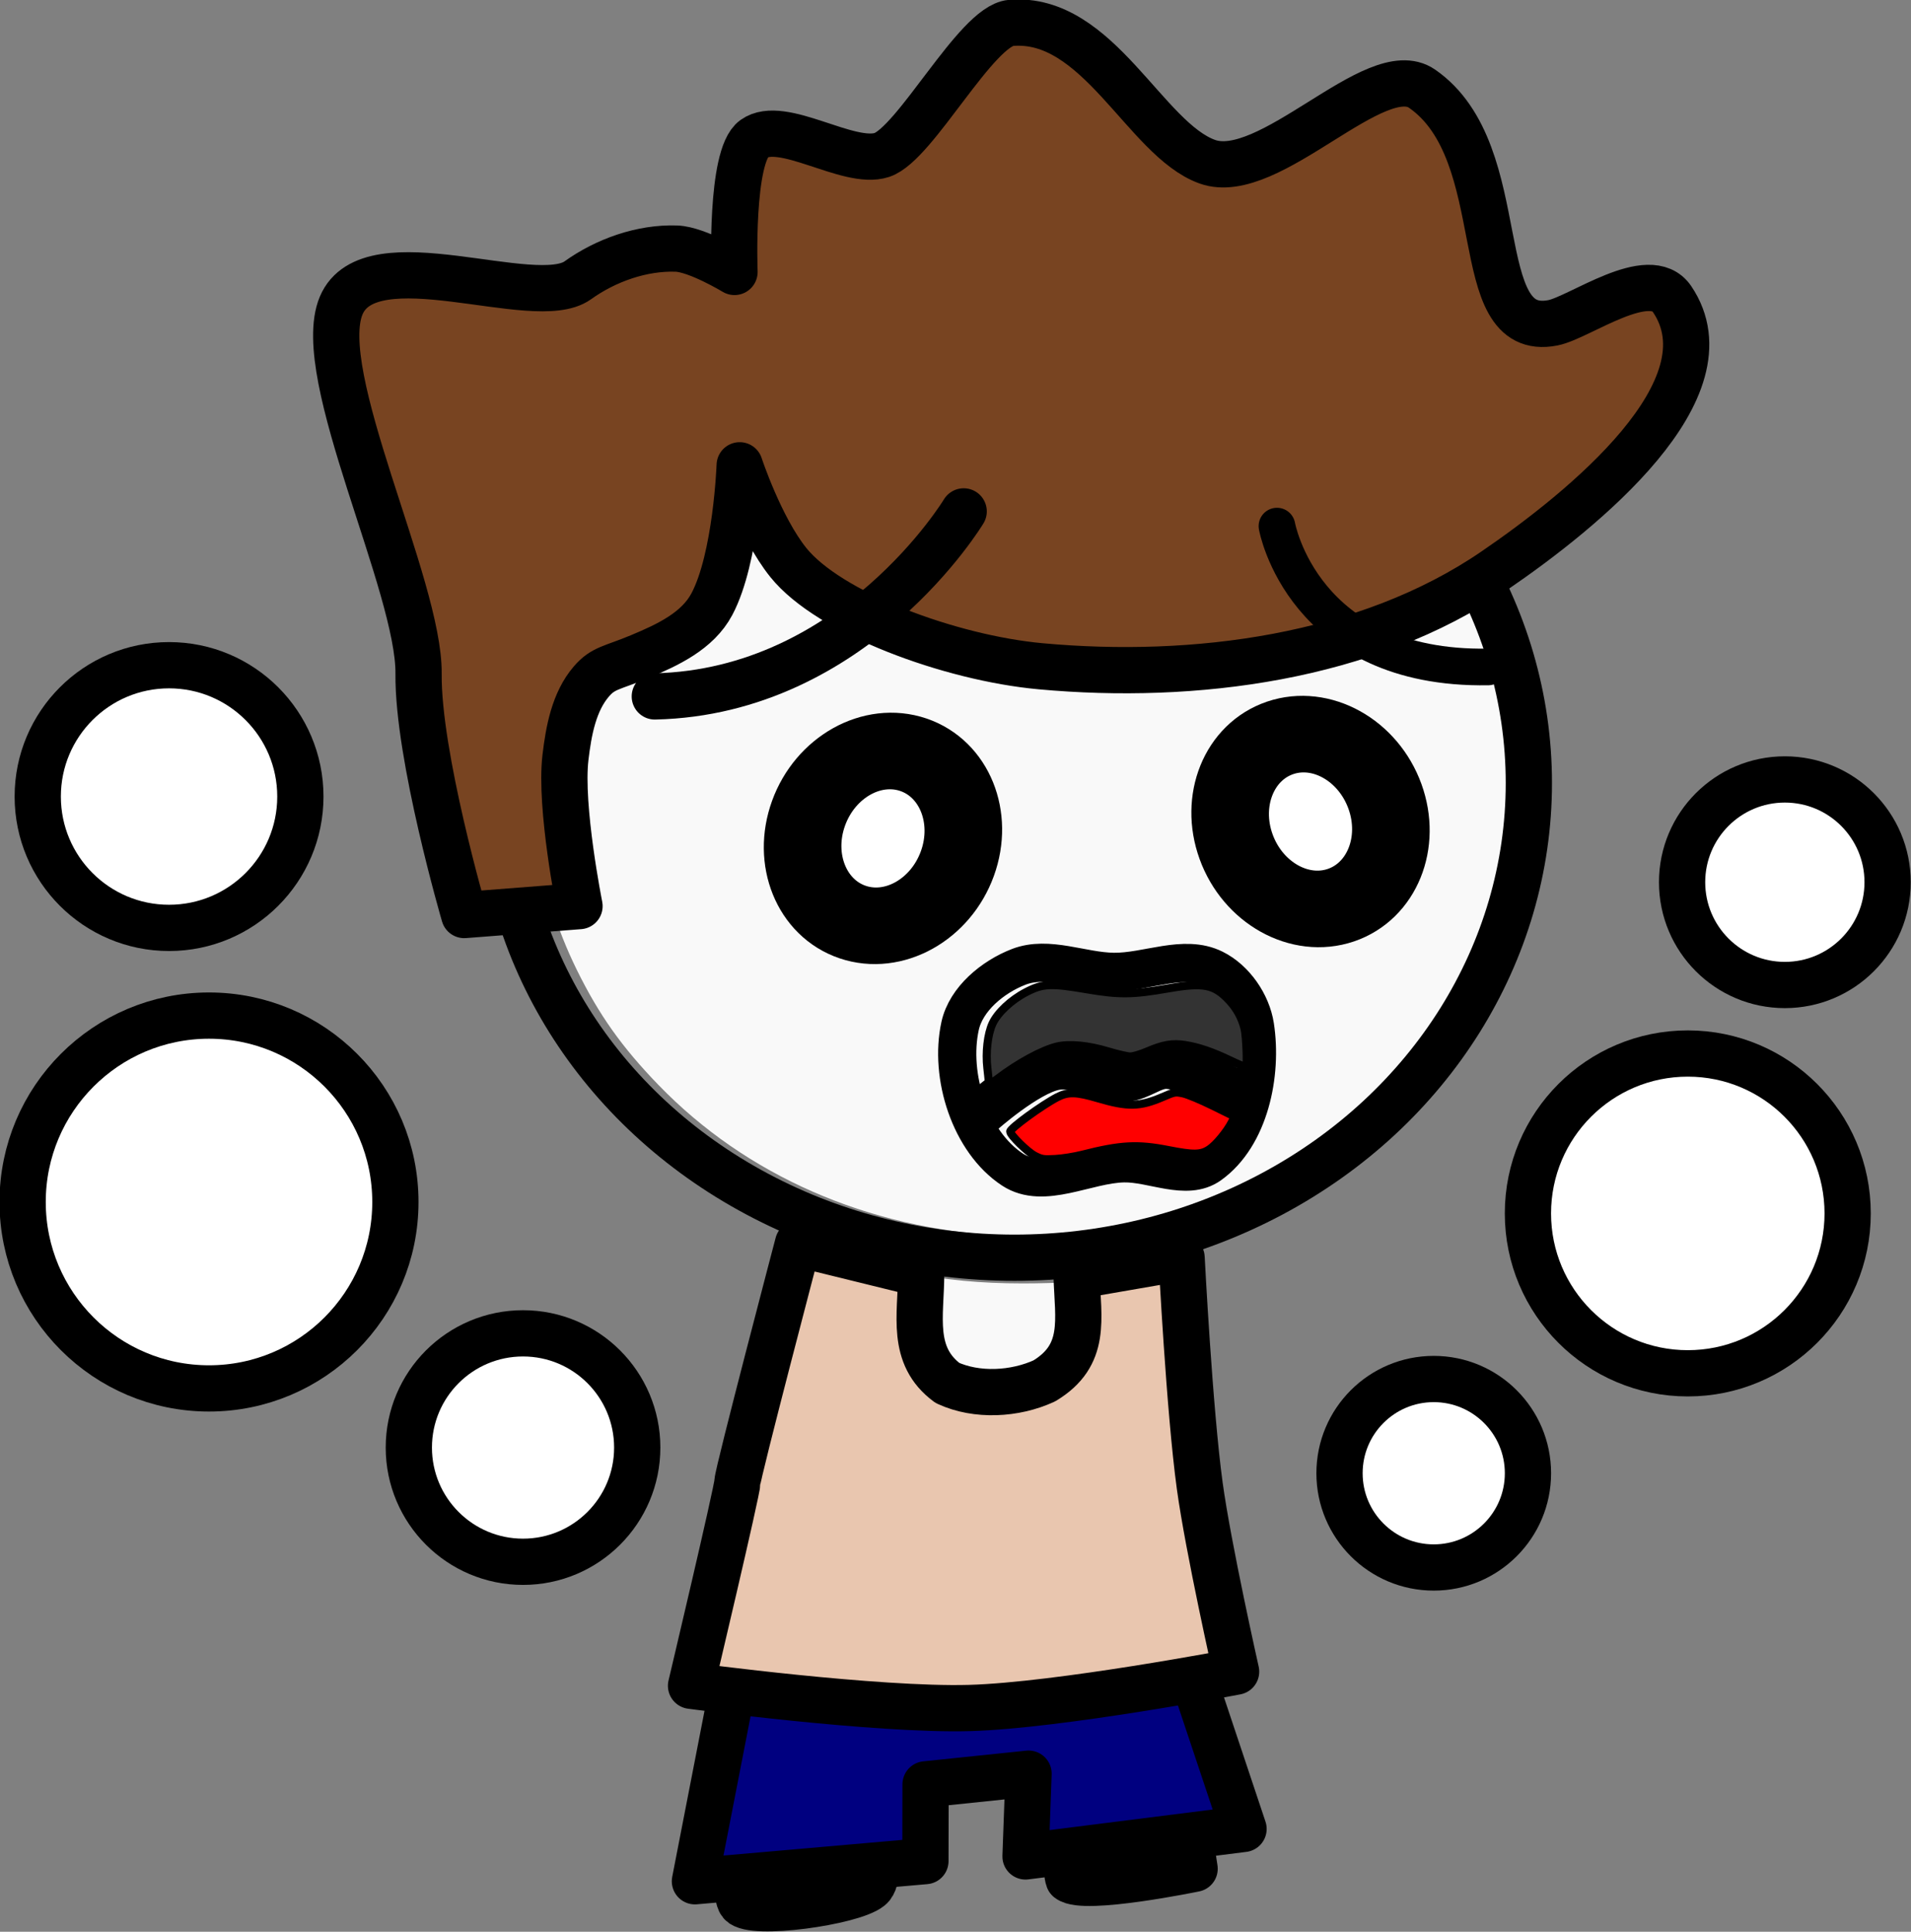 <?xml version="1.0" encoding="UTF-8" standalone="no"?>
<!-- Created with Inkscape (http://www.inkscape.org/) -->

<svg
   width="61.989mm"
   height="62.65mm"
   viewBox="0 0 234.291 236.788"
   version="1.1"
   id="svg1"
   inkscape:version="1.3 (0e150ed6c4, 2023-07-21)"
   sodipodi:docname="matthew.svg"
   xmlns:inkscape="http://www.inkscape.org/namespaces/inkscape"
   xmlns:sodipodi="http://sodipodi.sourceforge.net/DTD/sodipodi-0.dtd"
   xmlns="http://www.w3.org/2000/svg"
   xmlns:svg="http://www.w3.org/2000/svg">
  <rect x="0" y="0" width="234.291" height="236.788" fill="#808080" stroke="none"/>
  <sodipodi:namedview
     id="namedview1"
     pagecolor="#505050"
     bordercolor="#eeeeee"
     borderopacity="1"
     inkscape:showpageshadow="0"
     inkscape:pageopacity="0"
     inkscape:pagecheckerboard="0"
     inkscape:deskcolor="#d1d1d1"
     inkscape:document-units="mm"
     inkscape:zoom="0.35718749"
     inkscape:cx="-191.77603"
     inkscape:cy="681.7148"
     inkscape:window-width="1350"
     inkscape:window-height="729"
     inkscape:window-x="133"
     inkscape:window-y="41"
     inkscape:window-maximized="0"
     inkscape:current-layer="layer1"
     showgrid="false" />
  <defs
     id="defs1" />
  <g
     inkscape:label="Layer 1"
     inkscape:groupmode="layer"
     id="layer1"
     transform="translate(-611.938,-34.588)">
    <g
       id="g17"
       inkscape:label="matthew - panic"
       transform="matrix(3.78,0,0,3.78,1084.737,583.537)"
       style="display:inline"
       inkscape:highlight-color="#999999">
      <g
         id="g15"
         transform="translate(50.598,-0.228)"
         inkscape:label="body"
         style="display:inline">
        <path
           style="display:inline;fill:#f9f9f9;fill-opacity:1;stroke:#000000;stroke-width:0;stroke-linecap:round;stroke-linejoin:round;stroke-dasharray:none;stroke-opacity:0;paint-order:fill markers stroke"
           d="m 705.379,263.974 c 0.011,-3.7 1.971,-19.588 3.333,-27.022 1.267,-6.91 9.863,-46.893 10.155,-47.232 0.037,-0.043 1.447,0.206 3.134,0.553 4.69,0.966 8.974,1.382 14.251,1.382 4.17,0 8.476,-0.263 10.089,-0.616 0.496,-0.109 0.516,0.04 0.819,6.006 0.652,12.826 2.129,25.336 6.345,53.752 0.858,5.784 1.543,10.533 1.522,10.552 -0.137,0.125 -7.472,1.078 -8.299,1.078 H 745.71 l -0.001,-6.125 c -8.2e-4,-3.646 -0.111,-6.525 -0.271,-7.114 -0.305,-1.117 -0.987,-1.958 -2.078,-2.56 -2.502,-1.38 -21.635,0.947 -25.68,3.123 -2.47,1.329 -2.782,2.991 -1.793,9.541 0.367,2.427 0.609,4.47 0.539,4.54 -0.499,0.499 -7.888,1.812 -10.197,1.812 h -0.853 z"
           id="path61"
           transform="matrix(0.265,0,0,0.265,-337.602,-154.166)" />
        <path
           style="display:inline;fill:#f9f9f9;fill-opacity:1;stroke:#000000;stroke-width:0;stroke-linecap:round;stroke-linejoin:round;stroke-dasharray:none;stroke-opacity:0;paint-order:fill markers stroke"
           d="m 733.708,185.803 c -16.485,-0.841 -31.351,-7.353 -42.076,-18.431 -4.489,-4.637 -7.307,-8.612 -10.016,-14.131 -9.855,-20.074 -5.81,-43.498 10.305,-59.677 8.344,-8.377 18.575,-13.964 30.396,-16.601 5.079,-1.133 7.985,-1.436 13.866,-1.448 8.827,-0.018 15.504,1.18 23.3,4.181 19.498,7.506 33.126,23.643 36.375,43.073 0.551,3.295 0.624,11.985 0.126,15.065 -1.516,9.381 -5.256,17.876 -11.176,25.388 -8.258,10.479 -21.33,18.401 -35.015,21.222 -4.799,0.989 -11.777,1.579 -16.085,1.36 z"
           id="path60"
           transform="matrix(0.265,0,0,0.265,-337.602,-154.166)" />
        <path
           style="display:inline;fill:#f9f9f9;fill-opacity:0;stroke:#000000;stroke-width:1.5;stroke-linecap:round;stroke-linejoin:round;stroke-miterlimit:1001;stroke-dasharray:none;stroke-opacity:1;paint-order:stroke fill markers"
           d="m -148.032,-104.788 c 0,0 -1.456,6.491 -2.218,10.116 -0.35,1.667 -0.74,3.496 -0.963,5.266 -0.256,2.029 -0.789,5.698 -0.432,6.121 0.358,0.424 3.591,-0.025 4.184,-0.5 0.593,-0.475 -0.401,-3.056 -0.019,-3.539 0.382,-0.483 6.003,-1.171 6.298,-0.849 0.295,0.322 -0.028,3.627 0.163,4.115 0.502,0.401 4.088,-0.339 4.088,-0.339 0,0 -1.529,-9.764 -2.006,-14.68 -0.174,-1.796 -0.313,-5.404 -0.313,-5.404"
           id="path12"
           sodipodi:nodetypes="csazzzzccac"
           inkscape:label="body"
           transform="translate(1.0485448e-6)" />
        <path
           style="display:inline;fill:#000080;fill-opacity:1;stroke:#000000;stroke-width:1.5;stroke-linecap:round;stroke-linejoin:round;stroke-dasharray:none;paint-order:fill markers stroke"
           d="m -153.138,-83.991 1.483,-7.622 14.183,-0.448 2.128,6.373 -7.071,0.892 0.098,-2.684 -3.34,0.347 -0.005,2.488 z"
           id="path13"
           inkscape:label="pants"
           sodipodi:nodetypes="ccccccccc" />
        <path
           style="display:inline;fill:#e9c6af;fill-opacity:1;stroke:#000000;stroke-width:1.5;stroke-linecap:round;stroke-linejoin:round;stroke-dasharray:none;paint-order:fill markers stroke"
           d="m -102.666,-90.558 c 0,0 1.506,-6.351 1.506,-6.613 0,-0.262 1.964,-7.726 1.964,-7.726 l 3.994,0.982 c -0.005,1.351 -0.347,2.648 0.851,3.536 0.951,0.44 2.191,0.372 3.143,-0.066 1.387,-0.835 1.09,-1.995 1.048,-3.405 l 3.405,-0.589 c 0,0 0.253,4.947 0.589,7.398 0.278,2.027 1.179,6.024 1.179,6.024 0,0 -5.736,1.097 -8.642,1.179 -3.02,0.085 -9.035,-0.72 -9.035,-0.72 z"
           id="path14"
           sodipodi:nodetypes="csccssccscsc"
           inkscape:label="shirt"
           transform="translate(-50.598,0.228)" />
        <ellipse
           style="display:inline;fill:#f9f9f9;fill-opacity:0;stroke:#000000;stroke-width:1.5;stroke-linecap:round;stroke-linejoin:round;stroke-miterlimit:1001;stroke-dasharray:none;stroke-opacity:1;paint-order:stroke fill markers"
           id="ellipse14"
           ry="15.394"
           rx="16.683"
           cy="-119.605"
           cx="-142.773"
           inkscape:label="head"
           transform="translate(1.0485448e-6)" />
        <path
           style="display:inline;fill:#784421;stroke:#000000;stroke-width:1.5;stroke-linecap:round;stroke-linejoin:round;stroke-dasharray:none;paint-order:fill markers stroke"
           d="m -160.62,-115.324 c 0,0 -1.51,-5.17 -1.481,-7.824 0.03,-2.853 -3.447,-9.711 -2.511,-11.939 0.936,-2.228 6.285,0.176 7.672,-0.818 0.911,-0.653 2.082,-1.069 3.202,-1.03 0.676,0.024 1.884,0.757 1.884,0.757 0,0 -0.144,-3.759 0.632,-4.318 0.913,-0.657 3.06,0.882 4.148,0.524 1.088,-0.358 3.061,-4.186 4.182,-4.282 2.836,-0.242 4.353,3.774 6.37,4.5 2.017,0.726 5.462,-3.411 6.968,-2.367 3.014,2.088 1.425,8.141 4.244,7.592 0.86,-0.167 3.133,-1.857 3.867,-0.767 1.963,2.912 -2.875,6.832 -5.776,8.812 -4.137,2.824 -9.718,3.551 -14.707,3.093 -2.938,-0.27 -6.863,-1.719 -8.186,-3.369 -0.911,-1.136 -1.574,-3.148 -1.574,-3.148 0,0 -0.109,3.011 -0.903,4.505 -0.462,0.869 -1.429,1.319 -2.337,1.698 -0.906,0.378 -1.182,0.358 -1.566,0.802 -0.57,0.658 -0.743,1.607 -0.845,2.471 -0.189,1.602 0.456,4.818 0.456,4.818 z"
           id="path15"
           sodipodi:nodetypes="csssscssssssaaascssaacc"
           inkscape:label="hair" />
      </g>
      <g
         id="g16"
         inkscape:label="eyes"
         transform="translate(-34.323,-0.067)"
         style="display:inline">
        <path
           style="display:inline;fill:#ffffff;fill-opacity:0;stroke:#000000;stroke-width:1.5;stroke-linecap:round;stroke-linejoin:round;stroke-dasharray:none;stroke-opacity:1;paint-order:fill markers stroke"
           d="m -103.841,-122.641 c 6.49,-0.146 10.018,-6 10.018,-6"
           id="path32"
           transform="translate(34.323,0.067)" />
        <path
           style="display:inline;fill:#ffffff;fill-opacity:0;stroke:#000000;stroke-width:1.189;stroke-linecap:round;stroke-linejoin:round;stroke-dasharray:none;stroke-opacity:1;paint-order:fill markers stroke"
           d="m -76.811,-123.597 c -6.02,0.104 -6.851,-4.567 -6.851,-4.567"
           id="path33"
           transform="translate(34.323,0.067)" />
        <ellipse
           style="display:inline;fill:#ffffff;fill-opacity:1;stroke:#000000;stroke-width:2.5;stroke-linecap:round;stroke-linejoin:round;stroke-miterlimit:1001;stroke-dasharray:none;stroke-opacity:1;paint-order:stroke fill markers"
           id="ellipse15"
           cx="-98.654"
           cy="-91.811"
           rx="2.548"
           ry="2.886"
           transform="matrix(0.947,0.321,-0.341,0.94,-6.3019723e-7,-1.0379705e-6)"
           inkscape:label="left" />
        <ellipse
           style="fill:#ffffff;fill-opacity:1;stroke:#000000;stroke-width:2.5;stroke-linecap:round;stroke-linejoin:round;stroke-miterlimit:1001;stroke-dasharray:none;stroke-opacity:1;paint-order:stroke fill markers"
           id="ellipse913"
           cx="4.943"
           cy="-127.77"
           rx="2.548"
           ry="2.886"
           transform="matrix(-0.947,0.321,0.341,0.94,0,0)"
           inkscape:label="right" />
      </g>
      <g
         id="g34"
         inkscape:label="mouth"
         style="display:inline"
         transform="translate(-1.058,-0.529)">
        <path
           style="fill:#f9f9f9;fill-opacity:1;stroke:#000000;stroke-width:1.239;stroke-linecap:round;stroke-linejoin:round;stroke-dasharray:none;stroke-opacity:1;paint-order:fill markers stroke"
           d="m -90.981,-113.342 c 0.96,-0.371 2.054,0.151 3.084,0.162 1.085,0.012 2.282,-0.581 3.255,-0.099 0.68,0.337 1.208,1.103 1.324,1.853 0.241,1.559 -0.177,3.583 -1.461,4.5 -0.758,0.541 -1.862,-0.065 -2.793,-0.046 -1.205,0.024 -2.604,0.866 -3.611,0.203 -1.38,-0.909 -2.052,-3.043 -1.698,-4.657 0.193,-0.879 1.062,-1.592 1.901,-1.916 z"
           id="path17"
           sodipodi:nodetypes="aaaaaaaaa" />
        <path
           style="fill:#f9f9f9;fill-opacity:1;stroke:#000000;stroke-width:1.5;stroke-linecap:round;stroke-linejoin:round;stroke-dasharray:none;stroke-opacity:1;paint-order:fill markers stroke"
           d="m -92.189,-108.607 c 0,0 1.451,-1.296 2.361,-1.481 0.766,-0.156 1.535,0.426 2.315,0.37 0.467,-0.033 0.874,-0.437 1.343,-0.417 0.816,0.035 2.269,0.926 2.269,0.926"
           id="path18"
           sodipodi:nodetypes="caaac" />
        <path
           style="fill:#ff0000;fill-opacity:1;stroke:#000000;stroke-width:0.992;stroke-linecap:round;stroke-linejoin:round;stroke-dasharray:none;stroke-opacity:1;paint-order:fill markers stroke"
           d="m 741.691,178.04 c -0.909,-0.462 -3.021,-2.544 -3.021,-2.978 0,-0.395 3.923,-3.253 5.774,-4.206 1.308,-0.674 2.324,-0.645 4.987,0.142 3.638,1.074 5.098,1.045 7.897,-0.157 1.468,-0.631 1.541,-0.644 2.494,-0.446 0.54,0.112 2.184,0.796 3.653,1.521 l 2.671,1.317 -0.336,0.658 c -0.606,1.187 -1.938,2.8 -2.766,3.348 -1.036,0.686 -1.925,0.702 -5.04,0.089 -3.75,-0.738 -5.81,-0.626 -10.499,0.569 -0.962,0.245 -2.458,0.482 -3.325,0.527 -1.446,0.074 -1.65,0.043 -2.491,-0.385 z"
           id="path19"
           transform="matrix(0.265,0,0,0.265,-287.003,-154.394)" />
        <path
           style="fill:#333333;fill-opacity:1;stroke:#000000;stroke-width:0.992;stroke-linecap:round;stroke-linejoin:round;stroke-dasharray:none;stroke-opacity:1;paint-order:fill markers stroke"
           d="m 736.044,168.985 c -7.3e-4,-0.12 -0.079,-0.888 -0.173,-1.706 -0.22,-1.898 0.035,-4.118 0.621,-5.401 0.613,-1.344 2.283,-2.915 4.108,-3.864 2.051,-1.067 3.029,-1.114 7.446,-0.359 3.943,0.674 5.58,0.659 9.872,-0.09 4.417,-0.772 5.712,-0.523 7.559,1.453 0.937,1.001 1.575,2.187 1.884,3.496 0.213,0.905 0.352,4.477 0.181,4.648 -0.048,0.048 -0.906,-0.304 -1.907,-0.782 -2.239,-1.071 -3.94,-1.652 -5.582,-1.906 -1.541,-0.239 -2.675,-0.042 -4.66,0.811 -0.763,0.328 -1.675,0.596 -2.028,0.596 -0.352,0 -1.579,-0.282 -2.725,-0.627 -2.43,-0.731 -4.712,-0.95 -6.218,-0.599 -1.807,0.422 -4.784,2.035 -7.301,3.958 -0.832,0.636 -1.075,0.72 -1.077,0.374 z"
           id="path20"
           transform="matrix(0.265,0,0,0.265,-287.003,-154.394)" />
      </g>
      <g
         id="g33"
         inkscape:label="hands"
         style="display:inline">
        <circle
           style="fill:#ffffff;fill-opacity:1;stroke:#000000;stroke-width:1.5;stroke-linecap:round;stroke-linejoin:round;stroke-dasharray:none;stroke-opacity:1;paint-order:fill markers stroke"
           id="path26"
           cx="-119.596"
           cy="-119.394"
           r="4.259" />
        <circle
           style="fill:#ffffff;fill-opacity:1;stroke:#000000;stroke-width:1.5;stroke-linecap:round;stroke-linejoin:round;stroke-dasharray:none;stroke-opacity:1;paint-order:fill markers stroke"
           id="path27"
           cx="-118.3"
           cy="-106.246"
           r="6.045" />
        <circle
           style="fill:#ffffff;fill-opacity:1;stroke:#000000;stroke-width:1.5;stroke-linecap:round;stroke-linejoin:round;stroke-dasharray:none;stroke-opacity:1;paint-order:fill markers stroke"
           id="path28"
           cx="-108.115"
           cy="-98.283"
           r="3.704" />
        <circle
           style="fill:#ffffff;fill-opacity:1;stroke:#000000;stroke-width:1.5;stroke-linecap:round;stroke-linejoin:round;stroke-dasharray:none;stroke-opacity:1;paint-order:fill markers stroke"
           id="path29"
           cx="-67.189"
           cy="-116.616"
           r="3.333" />
        <circle
           style="fill:#ffffff;fill-opacity:1;stroke:#000000;stroke-width:1.5;stroke-linecap:round;stroke-linejoin:round;stroke-dasharray:none;stroke-opacity:1;paint-order:fill markers stroke"
           id="path30"
           cx="-70.337"
           cy="-105.876"
           r="5.185" />
        <circle
           style="fill:#ffffff;fill-opacity:1;stroke:#000000;stroke-width:1.5;stroke-linecap:round;stroke-linejoin:round;stroke-dasharray:none;stroke-opacity:1;paint-order:fill markers stroke"
           id="path31"
           cx="-78.577"
           cy="-97.45"
           r="3.056" />
      </g>
    </g>
  </g>
</svg>
